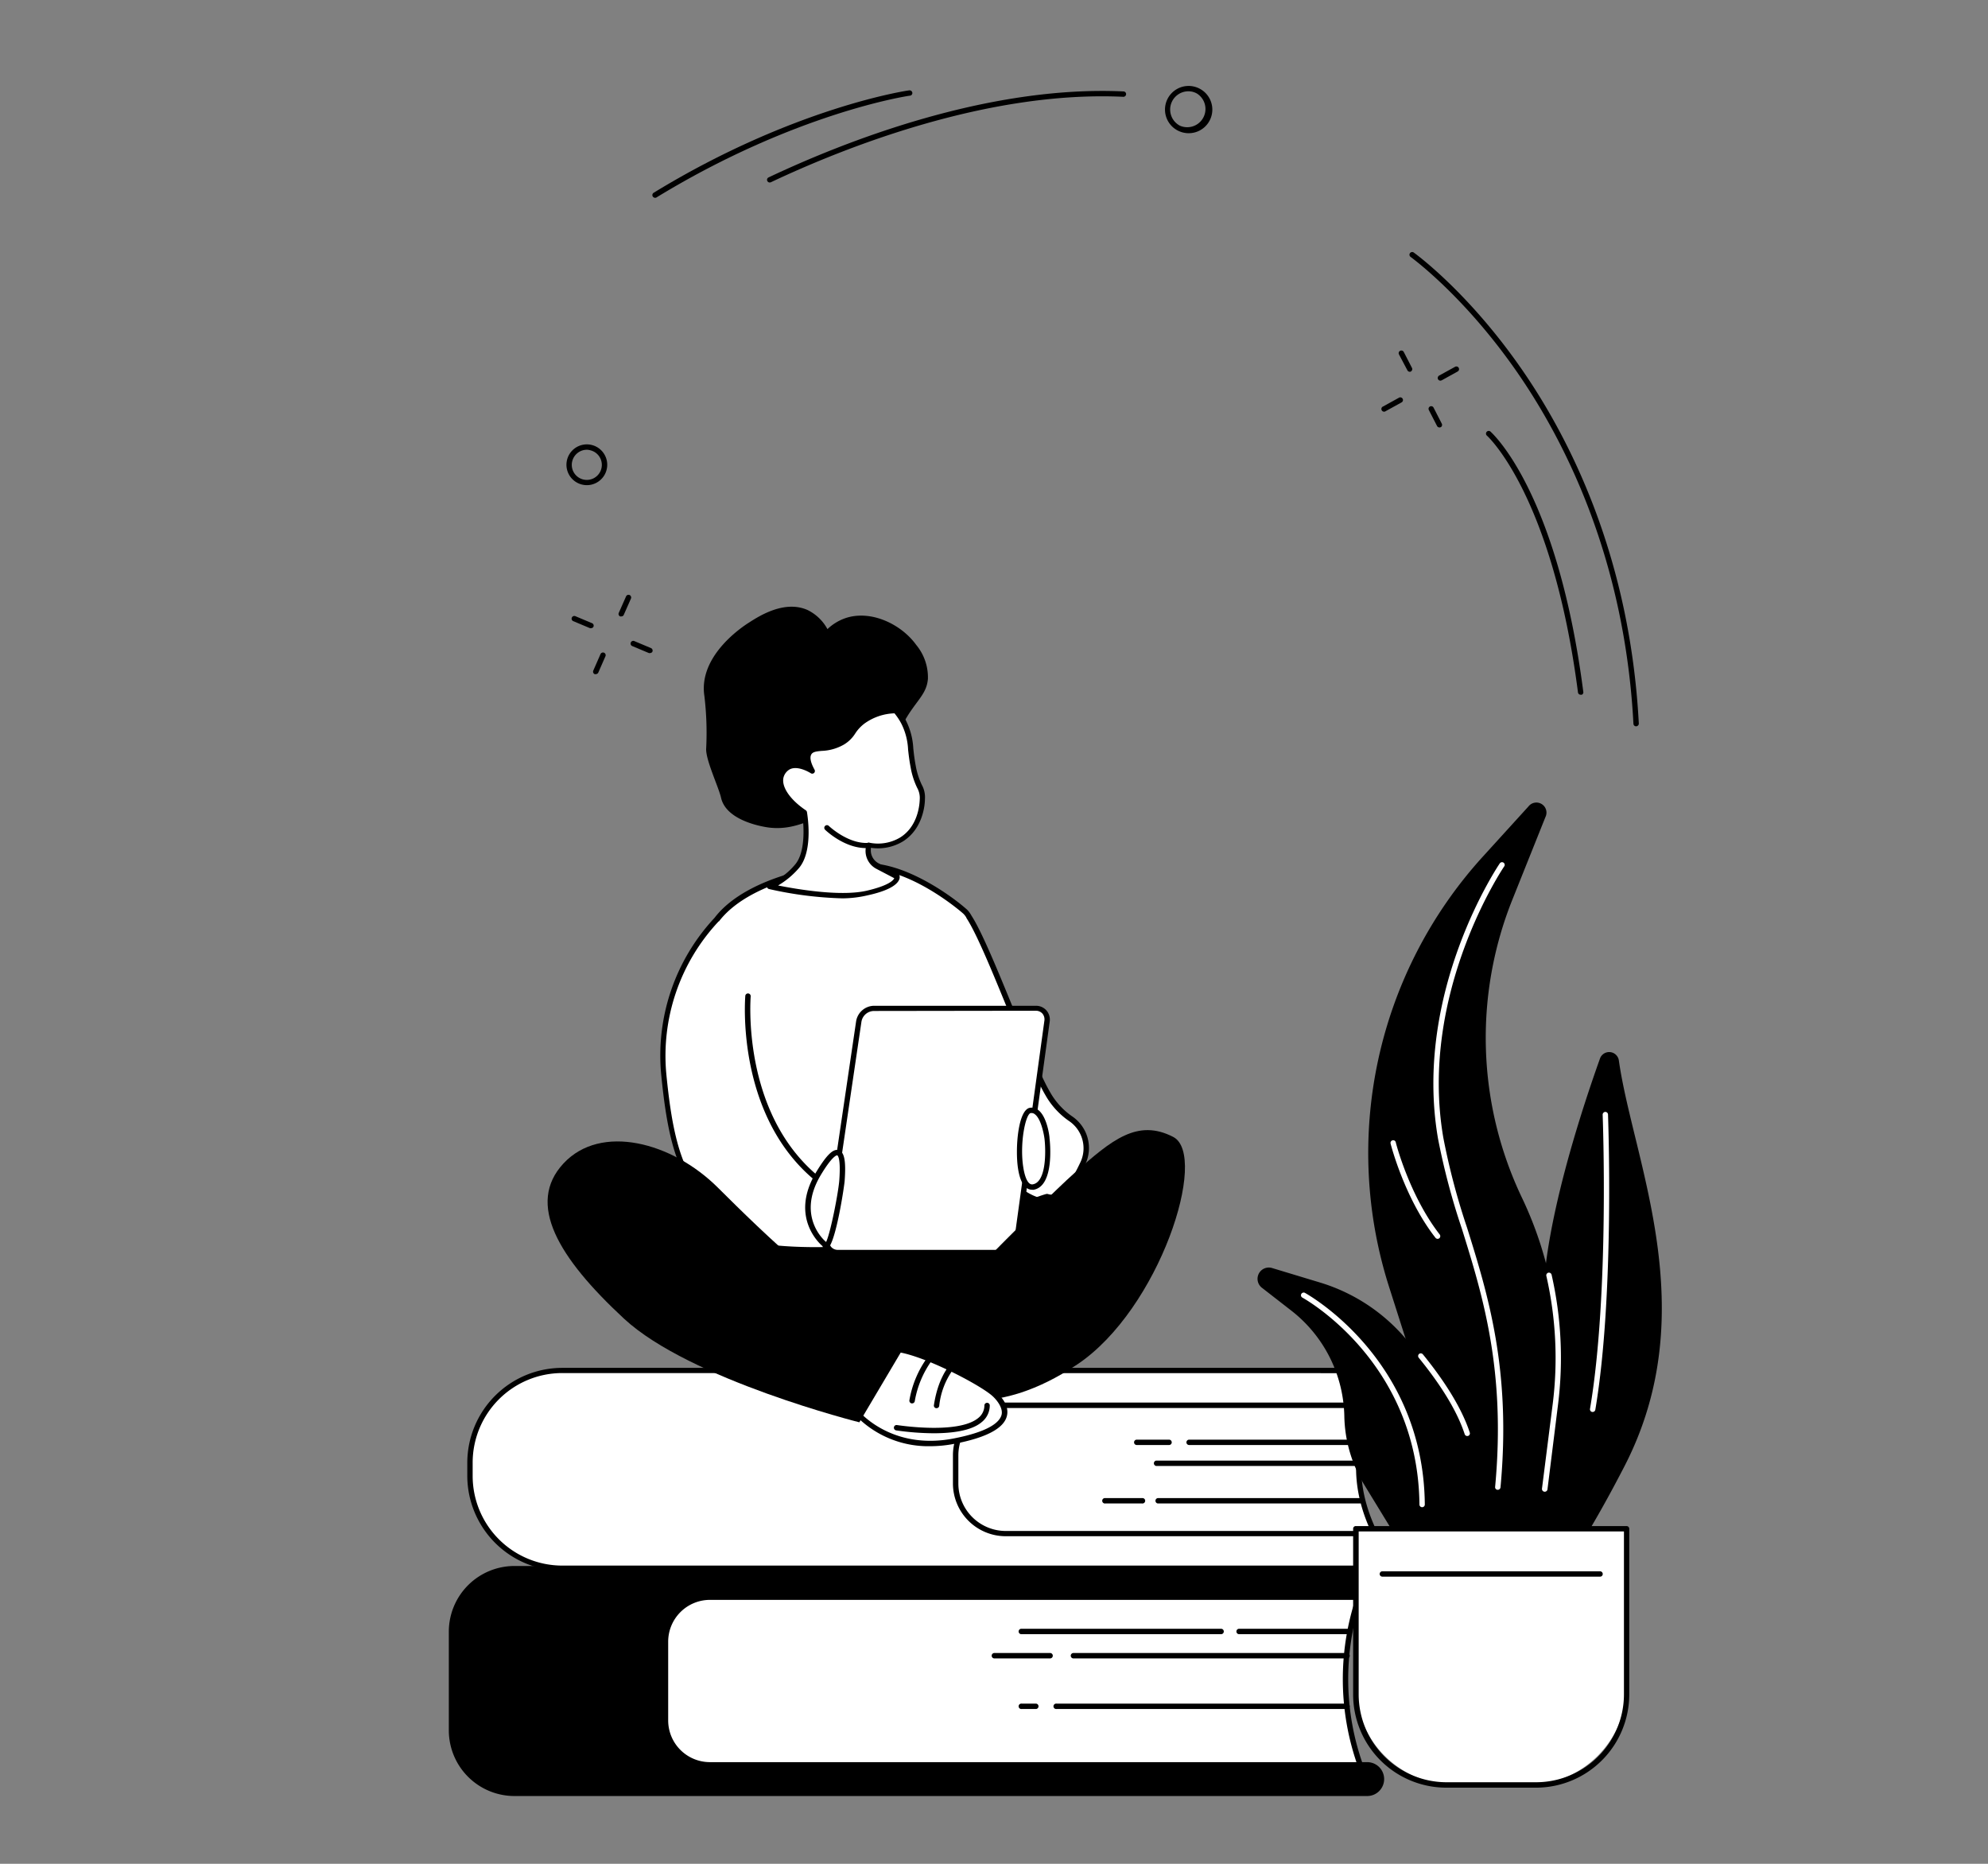 <svg id="Capa_1" data-name="Capa 1" xmlns="http://www.w3.org/2000/svg" viewBox="0 0 352 330"><rect x="0" y="0" width="352" height="330" fill="#808080" stroke="none"/><defs><style>.cls-1{fill:#fff;}</style></defs><path d="M197,284.06H172.16a7.28,7.28,0,0,1-7.33-5.5L149.12,212.3a.47.47,0,1,1,.92-.22l15.71,66.26a6.28,6.28,0,0,0,6.41,4.77H197a.48.48,0,0,1,.47.48A.47.47,0,0,1,197,284.06Z"/><path class="cls-1" d="M243.43,271.48c-3.64-7.49-4-15.05,0-22.68l-2.86-3.43-78.3,2.57,2.7,24.88,75.79.87Z"/><path d="M240.76,274.17h0l-75.8-.88a.48.48,0,0,1-.47-.42L161.79,248a.49.49,0,0,1,.12-.37.44.44,0,0,1,.34-.16l78.31-2.58a.52.52,0,0,1,.38.17l2.86,3.44a.49.49,0,0,1,.06.52c-3.77,7.21-3.77,14.49,0,22.25a.47.47,0,0,1-.12.58l-2.67,2.21A.51.51,0,0,1,240.76,274.17Zm-75.37-1.82,75.2.87,2.25-1.87c-3.64-7.72-3.64-15.28,0-22.49l-2.52-3-77.56,2.55Z"/><path class="cls-1" d="M99.55,242.63H244.89a3.08,3.08,0,0,1,0,6.15H178.07a8.86,8.86,0,0,0-8.86,8.86v5a8.86,8.86,0,0,0,8.86,8.86h66.82a3.08,3.08,0,0,1,0,6.15H99.55A16.34,16.34,0,0,1,83.21,261.3V259A16.34,16.34,0,0,1,99.55,242.63Z"/><path d="M244.89,278.11H99.55A16.83,16.83,0,0,1,82.74,261.3V259a16.83,16.83,0,0,1,16.81-16.81H244.89a3.56,3.56,0,0,1,0,7.11H178.07a8.39,8.39,0,0,0-8.38,8.38v5a8.4,8.4,0,0,0,8.38,8.39h66.82a3.55,3.55,0,0,1,0,7.1Zm-145.34-35A15.87,15.87,0,0,0,83.69,259v2.34a15.88,15.88,0,0,0,15.86,15.86H244.89a2.6,2.6,0,1,0,0-5.2H178.07a9.35,9.35,0,0,1-9.34-9.34v-5a9.34,9.34,0,0,1,9.34-9.33h66.82a2.6,2.6,0,1,0,0-5.2Z"/><path d="M207,255.85h-5.73a.47.47,0,0,1-.47-.47.48.48,0,0,1,.47-.48H207a.48.48,0,0,1,.47.48A.47.47,0,0,1,207,255.85Z"/><path d="M240.85,255.85h-30.3a.48.48,0,0,1-.48-.47.49.49,0,0,1,.48-.48h30.3a.48.48,0,0,1,.47.48A.47.47,0,0,1,240.85,255.85Z"/><path d="M240.57,259.56H204.72a.48.48,0,0,1,0-.95h35.85a.48.48,0,0,1,0,.95Z"/><path d="M202.22,266.2h-6.51a.48.48,0,1,1,0-.95h6.51a.48.48,0,1,1,0,.95Z"/><path d="M240.85,266.2H205a.48.48,0,0,1,0-.95h35.85a.48.48,0,0,1,0,.95Z"/><path class="cls-1" d="M241.17,313.39H109.9V281.23H241.17C237.3,292.09,237.19,302.82,241.17,313.39Z"/><path d="M241.17,313.86H109.9a.47.47,0,0,1-.48-.47V281.23a.47.47,0,0,1,.48-.48H241.17a.48.48,0,0,1,.45.64,45.08,45.08,0,0,0,0,31.83.49.49,0,0,1-.06.44A.45.45,0,0,1,241.17,313.86Zm-130.8-.95H240.49a46,46,0,0,1,0-31.21H110.37Z"/><path d="M125.7,282.81H242.08a2.53,2.53,0,1,0,0-5.06h-151a11.13,11.13,0,0,0-11.14,11.13v17.51a11.13,11.13,0,0,0,11.14,11.13h151a2.53,2.53,0,0,0,0-5.06H125.7a7.87,7.87,0,0,1-7.87-7.87V290.68A7.87,7.87,0,0,1,125.7,282.81Z"/><path d="M242.08,318h-151a11.63,11.63,0,0,1-11.61-11.61V288.88a11.63,11.63,0,0,1,11.61-11.61h151a3,3,0,1,1,0,6H125.7a7.4,7.4,0,0,0-7.39,7.39v13.91A7.39,7.39,0,0,0,125.7,312H242.08a3,3,0,1,1,0,6Zm-151-39.78A10.67,10.67,0,0,0,80.4,288.88v17.51a10.67,10.67,0,0,0,10.66,10.66h151a2.06,2.06,0,0,0,0-4.12H125.7a8.35,8.35,0,0,1-8.34-8.34V290.68a8.35,8.35,0,0,1,8.34-8.34H242.08a2.06,2.06,0,0,0,0-4.12Z"/><path d="M238.85,289.34H219.47a.48.48,0,1,1,0-.95h19.38a.48.48,0,1,1,0,.95Z"/><path d="M216.14,289.34H180.91a.48.48,0,1,1,0-.95h35.23a.48.48,0,1,1,0,.95Z"/><path d="M238.44,293.63H190a.48.48,0,0,1,0-.95h48.44a.48.48,0,1,1,0,.95Z"/><path d="M185.9,293.63H176a.48.48,0,0,1,0-.95h9.86a.48.48,0,1,1,0,.95Z"/><path d="M238.44,302.59H187.08a.48.48,0,1,1,0-.95h51.36a.48.48,0,1,1,0,.95Z"/><path d="M183.47,302.59h-2.56a.48.48,0,1,1,0-.95h2.56a.48.48,0,0,1,0,.95Z"/><path d="M260.64,295.34h0c.06,0,10.29-3.3,27-35.75,14.16-27.48,1.53-54-1-71.81a1.73,1.73,0,0,0-3.35-.34c-4.25,11.93-11.08,33.64-10,47C274.91,253.67,260.68,295.23,260.64,295.34Z"/><path d="M271.74,277.54h0l3.65-28.84a65.86,65.86,0,0,0-5.9-36.61,65.78,65.78,0,0,1-1.71-52.79l5.86-14.64a1.78,1.78,0,0,0-3-1.88l-8.23,9.05A78,78,0,0,0,246,228l15.16,47.52h0Z"/><path class="cls-1" d="M273.5,264.12a.47.47,0,0,1-.34-.15.51.51,0,0,1-.13-.43l1.89-14.9a65.32,65.32,0,0,0-1.12-22.73.48.48,0,0,1,.36-.57.49.49,0,0,1,.57.36,66.47,66.47,0,0,1,1.13,23.06L274,263.7A.48.48,0,0,1,273.5,264.12Z"/><path d="M267,278.49h0l-12.65-32.33a32.12,32.12,0,0,0-20.56-19.06l-8.63-2.61a2,2,0,0,0-1.77,3.48l5.31,4.13a24.29,24.29,0,0,1,9.33,18.64,24.26,24.26,0,0,0,3.54,12.17L250.18,277h0Z"/><path class="cls-1" d="M265.16,263.78h0a.46.46,0,0,1-.43-.51c1.93-20.64-2.22-33.93-5.87-45.66a123.21,123.21,0,0,1-4.24-16c-4.48-26,10.78-48.52,10.94-48.75a.48.48,0,0,1,.66-.12.47.47,0,0,1,.12.66c-.15.22-15.19,22.46-10.78,48.05a122.58,122.58,0,0,0,4.2,15.92c3.69,11.81,7.86,25.19,5.92,46A.49.49,0,0,1,265.16,263.78Z"/><path class="cls-1" d="M259.79,254.26a.48.48,0,0,1-.45-.33c-1.63-5-5.33-10.09-8.14-13.54a.48.48,0,0,1,.17-.73.5.5,0,0,1,.58.15c2.86,3.51,6.62,8.74,8.29,13.83a.47.47,0,0,1-.3.6Z"/><path class="cls-1" d="M282,250h-.08a.48.48,0,0,1-.39-.55c3.45-20.39,2.25-51.77,2.24-52.08a.49.49,0,0,1,.46-.5.48.48,0,0,1,.49.46c0,.32,1.21,31.8-2.25,52.28A.48.48,0,0,1,282,250Z"/><path class="cls-1" d="M251.8,266.86a.47.47,0,0,1-.47-.47c-.25-25.36-20.53-36.53-20.73-36.64a.47.47,0,0,1-.19-.64.48.48,0,0,1,.64-.2c.21.12,21,11.53,21.23,37.47a.47.47,0,0,1-.47.48Z"/><path class="cls-1" d="M254.55,219.35a.5.5,0,0,1-.38-.19c-5.49-7-7.93-16.59-7.95-16.68a.48.48,0,0,1,.35-.58.47.47,0,0,1,.57.35c0,.09,2.42,9.44,7.78,16.33a.48.48,0,0,1-.08.67A.53.53,0,0,1,254.55,219.35Z"/><path class="cls-1" d="M240.07,270.67H288a0,0,0,0,1,0,0v27.93A17.44,17.44,0,0,1,270.57,316H257.51a17.44,17.44,0,0,1-17.44-17.44V270.67a0,0,0,0,1,0,0Z"/><path d="M272,316.52H256.11A16.51,16.51,0,0,1,239.59,300V270.67a.47.47,0,0,1,.48-.47H288a.48.48,0,0,1,.48.47V300A16.52,16.52,0,0,1,272,316.52Zm-31.43-45.37V300a15.57,15.57,0,0,0,15.57,15.56H272A15.57,15.57,0,0,0,287.54,300V271.15h-47Z"/><path d="M283.31,279.16H244.79a.49.49,0,0,1-.49-.36.48.48,0,0,1,.46-.59h38.53a.48.48,0,0,1,.48.36A.47.47,0,0,1,283.31,279.16Z"/><path d="M289.91,128.54a.42.42,0,0,1-.19.06.47.47,0,0,1-.5-.45C287.66,98.77,277,77.86,268.34,65.49c-9.38-13.39-18.48-19.91-18.57-20a.47.47,0,0,1-.12-.66.48.48,0,0,1,.67-.12c.09.07,9.33,6.68,18.8,20.21,8.74,12.47,19.48,33.54,21.05,63.15A.47.47,0,0,1,289.91,128.54Z"/><path d="M280.09,123a.3.3,0,0,1-.16,0,.47.47,0,0,1-.53-.41c-4.52-34.88-16-45.38-16.15-45.48a.48.48,0,0,1,.63-.72c.48.43,11.9,10.85,16.46,46.08A.47.47,0,0,1,280.09,123Z"/><path d="M255.26,67.34a.47.47,0,0,1-.68-.3.5.5,0,0,1,.25-.55l2.82-1.55a.47.47,0,1,1,.44.84l-2.82,1.56Z"/><path d="M245.34,72.81a.48.48,0,1,1-.43-.85l2.81-1.55a.47.47,0,1,1,.44.84l-2.81,1.55Z"/><path d="M249.85,65.77a.48.48,0,0,1-.65-.2l-1.49-2.81a.47.47,0,0,1,.19-.64h0a.48.48,0,0,1,.65.19L250,65.13a.47.47,0,0,1-.19.64Z"/><path d="M255.09,75.63a.48.48,0,0,1-.64-.2L253,72.61a.47.47,0,0,1,.19-.64h0a.48.48,0,0,1,.64.2L255.28,75a.48.48,0,0,1-.19.65Z"/><path d="M136.18,32.3a.48.48,0,0,1-.32-.26.47.47,0,0,1,.23-.63c13.06-6.18,38.59-16.36,62.85-15.22a.47.47,0,0,1,.45.49.48.48,0,0,1-.5.46c-24-1.13-49.42,9-62.4,15.13A.55.55,0,0,1,136.18,32.3Z"/><path d="M115.87,35a.5.5,0,0,1-.29-.21.48.48,0,0,1,.16-.66C140.49,19,160.76,16,161,16a.49.49,0,0,1,.54.41.47.47,0,0,1-.41.53c-.2,0-20.28,3-44.86,18A.46.46,0,0,1,115.87,35Z"/><path d="M209.49,23.47a4.44,4.44,0,0,1-1-.38,4.18,4.18,0,1,1,3.94-7.38,4.18,4.18,0,0,1-2.93,7.76Zm1.71-7.21a3.23,3.23,0,0,0-2.27,6,3.23,3.23,0,0,0,3-5.7A3.28,3.28,0,0,0,211.2,16.26Z"/><path d="M115.08,115.63a.39.39,0,0,1-.18,0l-3-1.26a.48.48,0,0,1,.37-.88l3,1.26a.49.49,0,0,1,.25.63A.48.48,0,0,1,115.08,115.63Z"/><path d="M104.64,111.22a.39.39,0,0,1-.18,0l-3-1.26a.48.48,0,0,1,.37-.88l3,1.26a.48.48,0,0,1,.25.63A.47.47,0,0,1,104.64,111.22Z"/><path d="M110,109.14a.41.41,0,0,1-.19,0,.47.47,0,0,1-.25-.62l1.29-2.92a.48.48,0,0,1,.62-.25.49.49,0,0,1,.25.63l-1.29,2.92A.47.47,0,0,1,110,109.14Z"/><path d="M105.48,119.36a.43.43,0,0,1-.19,0,.48.48,0,0,1-.24-.63l1.28-2.92a.48.48,0,0,1,.63-.24.48.48,0,0,1,.24.63l-1.28,2.92A.5.5,0,0,1,105.48,119.36Z"/><path d="M103.91,85.9a3.61,3.61,0,1,1,.92-7.1h0a3.61,3.61,0,0,1-.92,7.1Zm0-6.27a2.68,2.68,0,0,0-2.58,2,2.66,2.66,0,1,0,3.25-1.89A2.57,2.57,0,0,0,103.91,79.63Z"/><path d="M117.79,212.88s33.07,12.28,73.25-4.63c0,0,6.52,31.46-29.08,36.86S117.83,219.44,117.79,212.88Z"/><path class="cls-1" d="M189.52,198a13.36,13.36,0,0,1-4-4.43c-3.28-5.55-10.37-25.74-13.9-31.22a1.74,1.74,0,0,0-.11-.18,3.51,3.51,0,0,0-.64-.83l-.12-.1c-1.78-1.57-8.77-7-15.51-7.84-6.9-.86-22.49,1.73-28.34,9.39l0,0a35.48,35.48,0,0,0-9.3,27.54c.86,8.76,2.16,15.55,5.72,20.2a21,21,0,0,0,1.43,5.95c3.3,6.45,37.19,6.67,50.95-1.82,0,0-.24-4.13-.5-9.95,2.35,3.48,5.2,6.51,8.37,7.61.08,0,1.79-.58,1.87-.56,3,1,5-3,6.33-5.86A6.26,6.26,0,0,0,189.52,198Z"/><path d="M144.77,221.73a58.83,58.83,0,0,1-14.8-1.59c-3-.85-5-2-5.67-3.38a20.51,20.51,0,0,1-1.46-6c-3.57-4.73-4.88-11.56-5.75-20.34a35.72,35.72,0,0,1,9.42-27.9h0c6-7.88,21.94-10.42,28.78-9.57,6.23.77,13,5.54,15.76,7.95l.15.13a4.08,4.08,0,0,1,.71.92,2.12,2.12,0,0,1,.12.2c1.87,2.9,4.74,9.94,7.52,16.74,2.49,6.11,4.84,11.88,6.37,14.46a12.92,12.92,0,0,0,3.86,4.27,6.77,6.77,0,0,1,2.39,8.53c-1.27,2.67-3.39,7.11-6.78,6.15l-.74.23c-1,.33-1.08.35-1.27.28-2.57-.88-5.14-3-7.66-6.45.22,4.89.42,8.28.42,8.32a.46.46,0,0,1-.22.43C168.4,219.76,155.65,221.73,144.77,221.73Zm-17.52-58.6,0,0A34.78,34.78,0,0,0,118,190.35c.86,8.68,2.14,15.39,5.63,20a.43.43,0,0,1,.09.22,21.13,21.13,0,0,0,1.38,5.8c.58,1.13,2.34,2.13,5.09,2.89,11.21,3.14,34.48,1.51,45-4.76-.06-1-.27-4.77-.48-9.67a.47.47,0,0,1,.86-.29c2.67,3.94,5.36,6.42,8,7.38.17,0,.53-.16.78-.24.93-.3,1-.32,1.19-.27,2.47.78,4.27-2.49,5.76-5.62a5.82,5.82,0,0,0-2.05-7.33h0a13.8,13.8,0,0,1-4.16-4.58c-1.56-2.64-3.93-8.44-6.43-14.58-2.76-6.77-5.62-13.76-7.45-16.62a1.28,1.28,0,0,0-.1-.15l0-.05a3.13,3.13,0,0,0-.55-.71l-.09-.08c-.11-.1-7.77-6.81-15.28-7.75-6.65-.83-22.1,1.61-27.9,9.21Z"/><path d="M144.47,209a.46.46,0,0,1-.3-.11c-14-11.69-12.22-32.4-12.2-32.61a.48.48,0,0,1,.95.09c0,.2-1.71,20.42,11.86,31.79a.49.49,0,0,1,.06.67A.5.5,0,0,1,144.47,209Z"/><path d="M144.85,144.74c-2.89,1.19-5.37,2.17-8.66,1.79-.56-.07-7.55-1-8.52-5.28-.42-1.89-2.8-6.83-2.63-8.79a54.82,54.82,0,0,0-.32-9.23c-1.06-6.91,6.31-12,7.9-13,1.88-1.21,6.29-4,10.33-2.24a8,8,0,0,1,3.56,3.4,8.77,8.77,0,0,1,3.06-1.9c4.54-1.62,10,1,12.66,4.7a9,9,0,0,1,2.07,6c-.19,2.35-1.55,3.47-3.24,6-3.06,4.66-1.74,5.73-4.1,9.52C153.54,141.18,147.9,143.49,144.85,144.74Z"/><path class="cls-1" d="M142.48,143.87c.12.63,1.07,6.82-1.38,9.57a12.22,12.22,0,0,1-4.81,3.51s11.22,2.62,17.26,1.22,5.26-3,5.26-3l-3.42-1.79a3.12,3.12,0,0,1-1.65-3l.07-.72a8.12,8.12,0,0,0,5.83-1c3.32-2.07,3.65-6,3.69-7.11.07-2.23-.85-1.85-1.63-5.85-.67-3.44-.3-5.19-1.68-7.8a11.34,11.34,0,0,0-1.43-2.1,10.09,10.09,0,0,0-5.87,2c-1.86,1.43-1.68,2.54-3.52,3.66-2.68,1.62-5.12.5-5.92,1.9-.3.52-.4,1.43.57,3.16,0,0-2.54-1.67-4.29-.65a2.77,2.77,0,0,0-1.2,1.57C137.8,139.28,139.47,141.86,142.48,143.87Z"/><path d="M149.17,159.06a66.26,66.26,0,0,1-13-1.65.47.47,0,0,1-.37-.44.49.49,0,0,1,.33-.47,12,12,0,0,0,4.61-3.38c2-2.25,1.57-7.37,1.29-9-3.13-2.14-4.75-4.83-4.13-6.87a3.23,3.23,0,0,1,1.41-1.84,4.09,4.09,0,0,1,3.52,0,2.78,2.78,0,0,1,0-2.36c.52-.91,1.53-1,2.6-1.1a7.65,7.65,0,0,0,3.5-1,5,5,0,0,0,1.67-1.67,7.71,7.71,0,0,1,1.8-2,10.65,10.65,0,0,1,6.14-2.06.49.49,0,0,1,.38.17,11.59,11.59,0,0,1,1.49,2.19,12.28,12.28,0,0,1,1.3,4.94c.09.86.2,1.84.42,3a13.13,13.13,0,0,0,1.1,3.47,4.47,4.47,0,0,1,.54,2.49c0,1.21-.44,5.33-3.9,7.5a8.54,8.54,0,0,1-5.67,1.13v.21a2.59,2.59,0,0,0,1.39,2.55l3.42,1.8a.47.47,0,0,1,.21.21,1.12,1.12,0,0,1-.05.95c-.5,1.05-2.36,2-5.53,2.69A20.14,20.14,0,0,1,149.17,159.06Zm-11.4-2.28c3.17.63,11,2,15.68.93,4-.93,4.76-1.89,4.89-2.22l-3.17-1.66a3.57,3.57,0,0,1-1.9-3.49l.06-.72a.53.53,0,0,1,.19-.34.47.47,0,0,1,.38-.08,7.66,7.66,0,0,0,5.49-.92c3.07-1.92,3.43-5.63,3.46-6.72a3.64,3.64,0,0,0-.45-2.06,13.63,13.63,0,0,1-1.17-3.69c-.23-1.19-.34-2.19-.44-3.07a11.34,11.34,0,0,0-1.19-4.6,11.08,11.08,0,0,0-1.22-1.84,9.57,9.57,0,0,0-5.37,1.85,6.86,6.86,0,0,0-1.6,1.75,6,6,0,0,1-2,1.94,8.45,8.45,0,0,1-3.9,1.11c-1,.09-1.6.17-1.86.63-.39.68.1,1.84.57,2.69a.47.47,0,0,1-.67.63s-2.32-1.5-3.79-.64a2.35,2.35,0,0,0-1,1.29c-.5,1.65,1.07,4,3.92,5.92a.48.48,0,0,1,.2.3c0,.07,1.27,6.89-1.48,10A14.68,14.68,0,0,1,137.77,156.78Z"/><path d="M153.33,150.16c-3.85,0-7.1-3.11-7.24-3.25a.47.47,0,0,1,0-.67.47.47,0,0,1,.67,0s3.39,3.23,7,3a.48.48,0,1,1,.07.95Z"/><path class="cls-1" d="M180.09,219.44a2.79,2.79,0,0,1-2.66,2.37H148.36a2,2,0,0,1-2-2.37l5.69-38.58a2.78,2.78,0,0,1,2.65-2.31H183.4a2,2,0,0,1,2,2.31Z"/><path d="M177.43,222.28H148.36a2.47,2.47,0,0,1-1.9-.84,2.52,2.52,0,0,1-.56-2.07l5.69-38.57a3.27,3.27,0,0,1,3.12-2.72H183.4a2.45,2.45,0,0,1,1.89.83,2.49,2.49,0,0,1,.57,2l-5.3,38.57h0A3.28,3.28,0,0,1,177.43,222.28ZM154.71,179a2.27,2.27,0,0,0-2.18,1.9l-5.69,38.58a1.61,1.61,0,0,0,.34,1.31,1.54,1.54,0,0,0,1.18.51h29.07a2.3,2.3,0,0,0,2.19-2l5.3-38.57a1.58,1.58,0,0,0-.35-1.27,1.53,1.53,0,0,0-1.17-.5Zm25.38,40.41h0Z"/><path class="cls-1" d="M145.94,220.27s-5.77-4.56-1-12.49,4.35-1,4.19,1.19-2.1,12.68-3,11.64Z"/><path d="M146.25,221.15a.66.66,0,0,1-.5-.24.57.57,0,0,1-.11-.27c-.2-.17-6-5-1.13-13.1,1.82-3,3-4.21,4-3.89s1.3,1.91,1.05,5.36c0,.58-1.62,11.62-3.13,12.11Zm2-16.6c-.14,0-.92.17-2.91,3.48-4.48,7.48.86,11.82.92,11.86l0,.05c.82-1.71,2.2-8.89,2.35-11,.29-4.05-.31-4.36-.38-4.39Z"/><path d="M161,236.92s22.7-23.41,29.28-29.26,11.13-9.62,17.45-6.36-2.42,30.55-17,40.29S166.92,247,166.92,247Z"/><path class="cls-1" d="M157.4,238.84,151.52,250s5.8,7.45,17.39,5.22,9.45-6.26,7.12-8.35S161.77,238.39,157.4,238.84Z"/><path d="M164.72,256.06a17.9,17.9,0,0,1-13.58-5.82.47.47,0,0,1,0-.51L157,238.62a.49.49,0,0,1,.37-.25c4.62-.48,16.75,6.07,19,8.09,1.13,1,2.38,2.59,1.89,4.34-.59,2.14-3.7,3.77-9.24,4.83A22.09,22.09,0,0,1,164.72,256.06Zm-12.63-6.17c1.09,1.21,6.73,6.74,16.73,4.81,6.42-1.24,8.17-2.94,8.51-4.16s-.85-2.69-1.61-3.37c-2.39-2.15-13.71-8-18-7.87Z"/><path d="M165.31,253.77a47.78,47.78,0,0,1-6.64-.51.48.48,0,0,1-.39-.55.47.47,0,0,1,.55-.39c.1,0,10.82,1.71,14.39-1.26a2.82,2.82,0,0,0,1.08-2.21.47.47,0,0,1,.49-.47.46.46,0,0,1,.46.48,3.76,3.76,0,0,1-1.42,2.93C172,253.36,168.47,253.77,165.31,253.77Z"/><path d="M161.49,248.48h-.08a.49.49,0,0,1-.39-.55,18.06,18.06,0,0,1,3.21-7.61.47.47,0,1,1,.74.59,17.39,17.39,0,0,0-3,7.18A.47.47,0,0,1,161.49,248.48Z"/><path d="M165.83,249.33h-.07a.46.46,0,0,1-.4-.53c.68-4.59,2.52-6.74,2.6-6.83a.48.48,0,1,1,.72.62,13.32,13.32,0,0,0-2.38,6.34A.47.47,0,0,1,165.83,249.33Z"/><path d="M161,236.92l-8.84,14.91s-30-7.53-41.67-18.35S93.15,213.12,99.77,206s19.24-3.77,27.3,4.24S148.88,231.81,161,236.92Z"/><path class="cls-1" d="M185.41,201.55s-.65-5.29-3-4.94-3,14.08.48,13.55S185.41,201.55,185.41,201.55Z"/><path d="M182.73,210.65c-.81,0-2-.59-2.48-3.79-.53-3.48,0-10.39,2.12-10.72a1.87,1.87,0,0,1,1.46.39c1.55,1.17,2,4.57,2,5h0c.05.35,1,8.55-2.89,9.14Zm-.07-13.58h-.15c-.92.15-2,5.4-1.32,9.63.11.74.56,3.15,1.65,3,2.46-.37,2.35-6,2.1-8.09-.12-.93-.64-3.52-1.69-4.31A.92.92,0,0,0,182.66,197.07Z"/></svg>